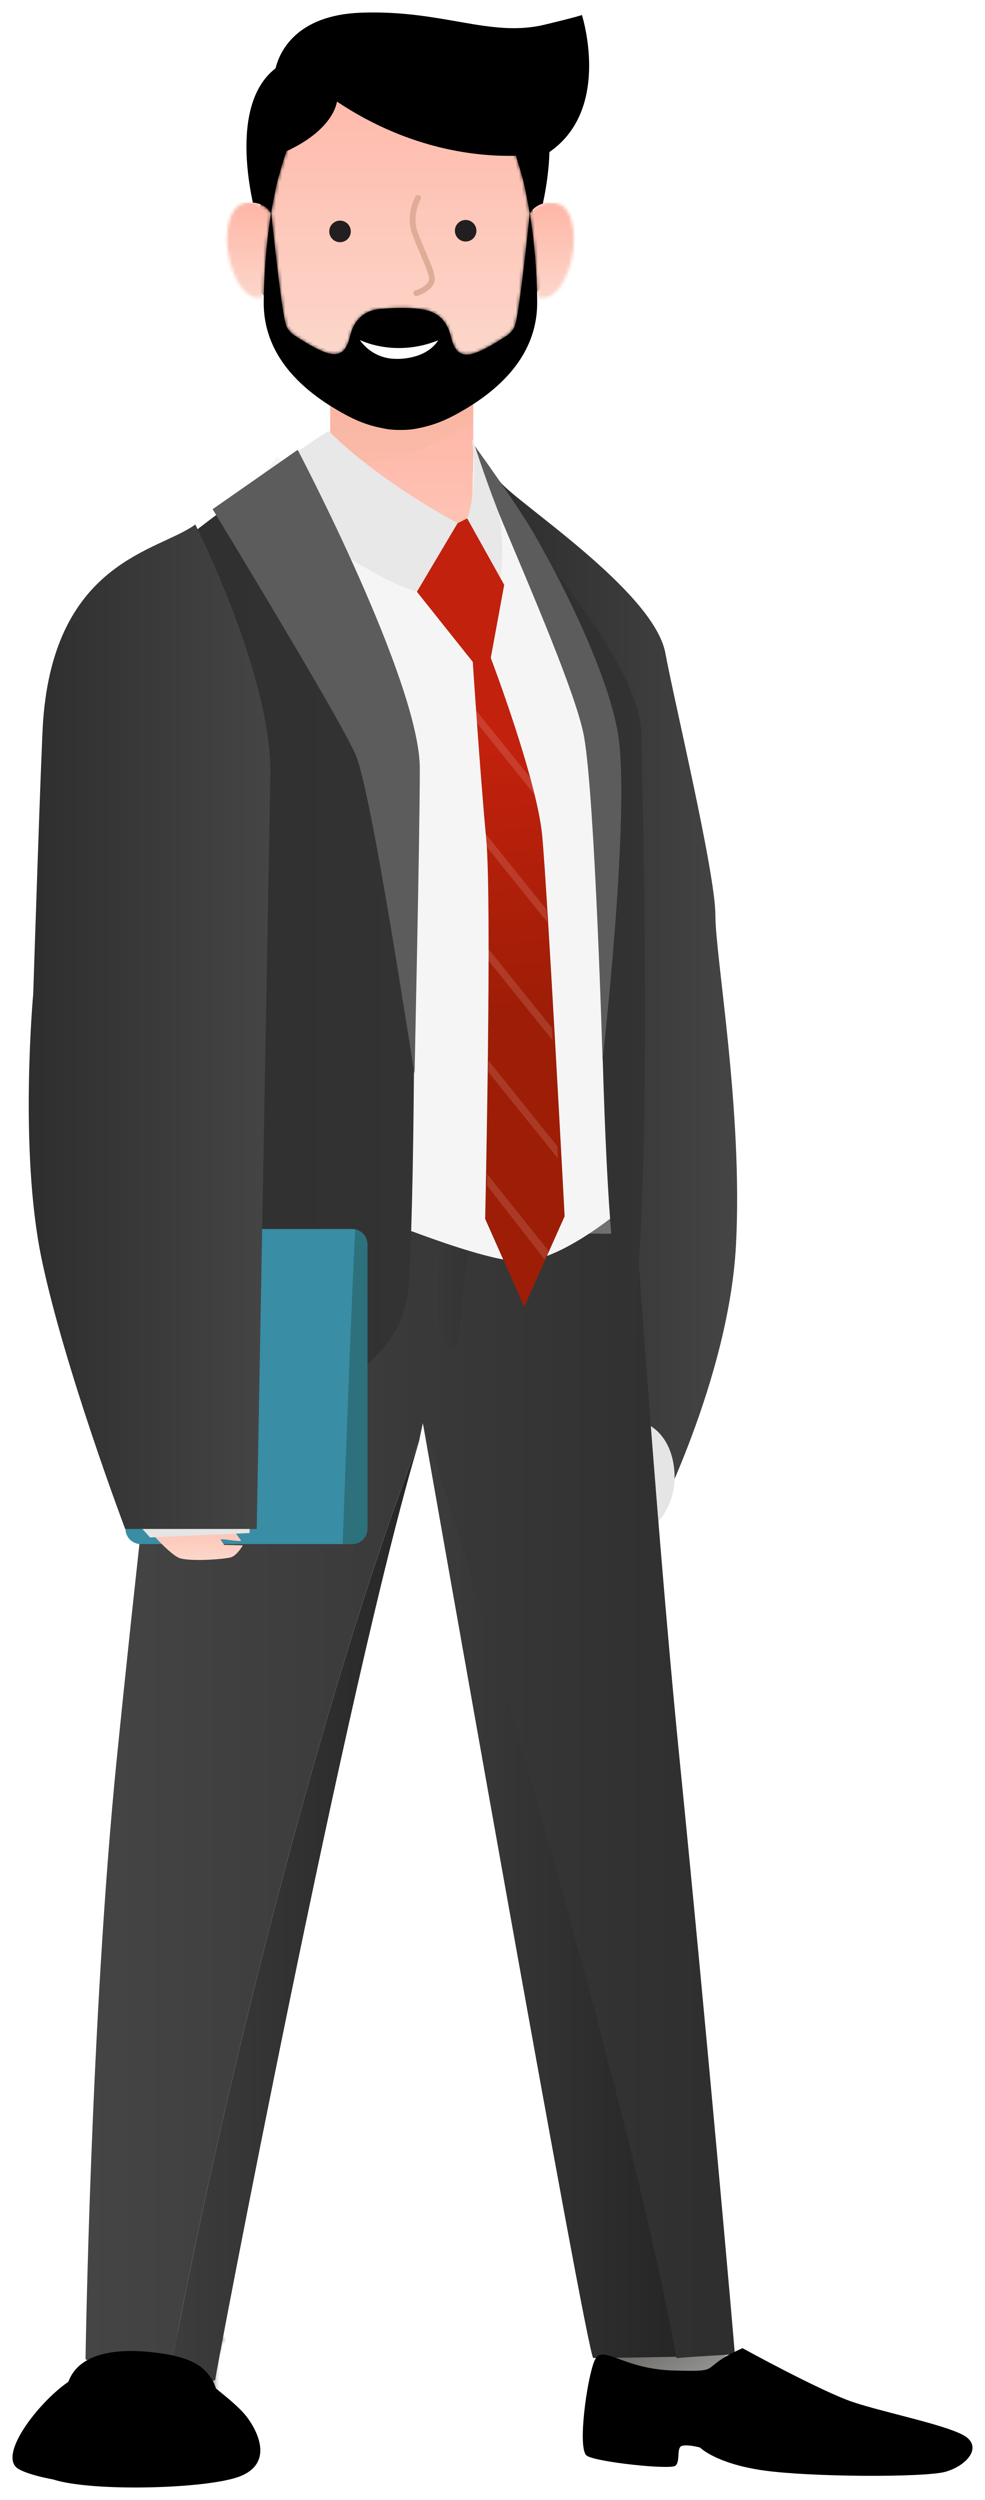 <svg width="316" height="802" viewBox="0 0 316 802" fill="none" xmlns="http://www.w3.org/2000/svg">
<g filter="url(#filter0_d_74_14)">
<g clip-path="url(#clip0_74_14)">
<path d="M172.339 72.418L166.856 38.54L139.517 28.747L111.55 22.123L95.464 26.795L84.606 46.071L83.445 64.215V89.592L89.002 95.16L88.555 101.336L97.423 114.137L125.081 124.377C125.081 124.377 135.067 125.732 135.483 124.974C135.898 124.217 151.824 114.734 151.824 114.734L164.61 106.904L169.965 98.168L172.339 89.581L174.969 86.872L177.045 79.341L172.328 72.418H172.339Z" fill="black"/>
<path d="M163.269 165.05C163.269 165.05 151.824 161.775 151.824 155.887V125.646C149.674 127.054 147.491 128.302 145.362 129.433C141.21 131.62 137.378 132.793 134.088 133.401C134.088 133.401 131.969 133.988 128.456 133.956C124.954 133.988 122.835 133.412 122.835 133.412C119.535 132.804 115.702 131.63 111.55 129.444C109.698 128.473 107.814 127.385 105.929 126.201V155.898C105.929 161.786 94.496 165.061 94.496 165.061C93.442 165.253 92.654 165.733 92.068 166.415C89.833 168.997 90.557 174.618 92.068 180.122C93.846 186.619 96.699 192.912 96.997 193.734C98.03 196.55 114.361 227.782 130.245 225.553C146.118 223.324 160.671 189.115 163.183 180.197C164.035 177.189 164.45 174.853 164.61 173.061C165.685 169.904 165.462 167.13 163.269 165.071V165.05Z" fill="url(#paint0_linear_74_14)"/>
<g style="mix-blend-mode:multiply" opacity="0.25">
<path d="M134.077 131.044C134.077 131.044 131.959 131.684 128.446 131.652C124.932 131.684 122.814 131.055 122.814 131.055C119.514 130.383 115.681 129.081 111.529 126.66C109.677 125.572 107.792 124.377 105.908 123.065V143.898C121.504 146.372 137.271 140.719 151.803 131.396V122.457C149.652 124.004 147.47 125.401 145.33 126.66C141.178 129.081 137.346 130.383 134.056 131.044H134.077Z" fill="#ECB699"/>
</g>
<mask id="mask0_74_14" style="mask-type:luminance" maskUnits="userSpaceOnUse" x="169" y="61" width="16" height="31">
<path d="M174.16 61.314C171.711 61.996 170.508 63.639 169.954 64.386C169.997 64.589 170.018 64.802 170.05 65.015C171.583 74.541 172.179 83.821 172.307 91.267C174.873 92.259 178.705 91.491 181.931 83.811C185.955 74.2 184.348 62.039 178.226 61.143C177.619 61.058 177.055 61.015 176.534 61.015C175.639 61.015 174.852 61.133 174.17 61.325" fill="white"/>
</mask>
<g mask="url(#mask0_74_14)">
<path d="M185.955 61.005H169.954V92.259H185.955V61.005Z" fill="url(#paint1_linear_74_14)"/>
</g>
<mask id="mask1_74_14" style="mask-type:luminance" maskUnits="userSpaceOnUse" x="72" y="60" width="15" height="32">
<path d="M78.729 61.101C72.608 61.997 71 74.157 75.024 83.768C78.239 91.427 82.061 92.216 84.627 91.224C84.754 84.045 85.308 75.16 86.724 65.997C86.809 65.442 86.894 64.887 86.98 64.333C86.309 63.415 84.691 61.239 81.114 60.994C80.879 60.983 80.645 60.962 80.39 60.962C79.868 60.962 79.314 61.005 78.718 61.09" fill="white"/>
</mask>
<g mask="url(#mask1_74_14)">
<path d="M86.99 60.973H71V92.216H86.99V60.973Z" fill="url(#paint2_linear_74_14)"/>
</g>
<mask id="mask2_74_14" style="mask-type:luminance" maskUnits="userSpaceOnUse" x="87" y="13" width="83" height="97">
<path d="M121.781 13.889C120.834 14.049 119.886 14.241 118.928 14.497C102.97 18.667 94.272 34.497 89.63 51.938C88.928 53.815 88.193 57.943 88.193 57.943C87.746 60.034 87.363 62.135 87.011 64.205C88.385 77.368 90.61 97.166 91.845 100.526C92.164 101.411 92.941 102.339 93.995 103.278C97.423 105.561 102.193 108.483 105.259 109.315C110.496 110.723 111.572 106.755 112.509 103.214C113.445 99.662 115.862 95.704 121.909 95.128C122.409 95.085 122.888 95.053 123.357 95.022C123.463 95.011 123.548 95 123.644 94.99C127.019 94.734 135.078 94.413 138.666 96.152C142.136 97.635 143.744 100.622 144.478 103.352C145.415 106.905 146.491 110.873 151.718 109.454C154.794 108.611 159.564 105.689 162.992 103.416C164.056 102.478 164.823 101.55 165.142 100.664C166.377 97.315 168.592 77.645 169.965 64.493V64.461C169.965 64.461 169.965 64.407 169.954 64.375C169.603 62.231 169.209 60.077 168.741 57.922C168.741 57.922 168.017 53.804 167.314 51.916C163.301 36.886 156.285 23.084 144.212 16.875C144.116 16.822 144.031 16.769 143.936 16.715C143.755 16.63 143.574 16.534 143.382 16.449C139.39 14.475 135.546 13.782 133.343 13.547C131.725 13.334 130.149 13.248 128.669 13.248C126.008 13.248 123.634 13.537 121.771 13.867" fill="white"/>
</mask>
<g mask="url(#mask2_74_14)">
<path d="M169.976 13.27H87.011V110.883H169.976V13.27Z" fill="url(#paint3_linear_74_14)"/>
</g>
<path d="M86.724 65.997C85.308 75.16 84.754 84.045 84.627 91.224C84.605 91.757 84.605 92.28 84.605 92.792C84.424 111.385 98.871 122.724 111.561 129.433C115.713 131.631 119.546 132.804 122.835 133.391C122.835 133.391 124.954 133.977 128.467 133.935C131.969 133.967 134.088 133.401 134.088 133.401C137.388 132.793 141.221 131.62 145.373 129.433C158.052 122.734 172.509 111.395 172.328 92.792C172.328 92.291 172.318 91.779 172.307 91.256C172.179 83.811 171.583 74.541 170.05 65.005C170.018 64.823 169.997 64.653 169.965 64.471C168.592 77.624 166.377 97.315 165.142 100.664C164.812 101.55 164.046 102.478 162.981 103.416C159.553 105.699 154.784 108.622 151.707 109.454C146.48 110.873 145.394 106.904 144.468 103.363C143.744 100.622 142.126 97.645 138.655 96.163C135.057 94.424 127.008 94.744 123.623 95C123.527 95 123.442 95.011 123.336 95.022C122.867 95.053 122.388 95.085 121.888 95.128C115.851 95.704 113.435 99.672 112.487 103.214C111.55 106.755 110.475 110.734 105.237 109.315C102.171 108.483 97.402 105.56 93.974 103.278C92.909 102.339 92.143 101.411 91.823 100.526C90.588 97.165 88.364 77.368 86.99 64.205C86.99 64.247 86.98 64.29 86.969 64.333C86.884 64.887 86.799 65.442 86.713 65.997" fill="black"/>
<path d="M186.7 0.821C185.37 1.259 182.101 2.144 174.788 3.904C157.211 8.15 142.041 -0.917 115.734 0.075C94.549 0.875 89.556 13.152 88.406 17.921C79.9 24.459 78.612 36.929 79.176 46.988C79.527 53.271 80.613 58.615 81.114 60.994C84.691 61.25 86.309 63.415 86.969 64.333C87.331 62.199 87.725 60.066 88.172 57.943C88.172 57.943 88.896 53.826 89.609 51.948C90.28 49.42 91.046 46.945 91.898 44.513C107.324 37.398 108.09 28.588 108.09 28.588C132.001 44.556 154.305 46.263 165.504 45.975C166.154 47.937 166.76 49.932 167.303 51.959C168.006 53.836 168.73 57.954 168.73 57.954C169.188 60.108 169.582 62.263 169.944 64.407C170.497 63.65 171.7 62.007 174.149 61.325C174.66 58.956 175.969 52.727 176.235 45.516C176.235 45.271 176.257 45.015 176.267 44.769C195.27 31.638 187.648 4 186.7 0.821Z" fill="black"/>
<path d="M115.468 105.08C115.468 105.08 119.098 111.128 127.168 111.128C127.168 111.128 136.175 111.587 140.412 105.443L140.571 105.187C126.54 110.798 115.479 105.08 115.479 105.08" fill="white"/>
<path d="M133.545 90.968C133.13 90.968 132.757 90.691 132.64 90.275C132.502 89.773 132.8 89.261 133.3 89.133C134.45 88.824 137.133 87.576 137.612 85.869C137.942 84.696 136.281 80.845 134.823 77.453C133.918 75.341 132.981 73.165 132.236 71.085C129.989 64.781 133.162 59.234 133.3 58.999C133.566 58.551 134.131 58.402 134.578 58.669C135.025 58.925 135.174 59.501 134.918 59.949C134.886 60.002 132.055 64.994 134.003 70.466C134.727 72.493 135.642 74.637 136.537 76.717C138.634 81.581 139.89 84.653 139.4 86.381C138.644 89.08 135.089 90.584 133.779 90.936C133.694 90.957 133.62 90.968 133.534 90.968" fill="#DFAC97"/>
<path d="M152.846 70.018C152.846 71.927 151.303 73.485 149.386 73.485C147.47 73.485 145.937 71.927 145.937 70.018C145.937 68.109 147.491 66.562 149.386 66.562C151.281 66.562 152.846 68.119 152.846 70.018Z" fill="#231F20"/>
<path d="M112.541 70.231C112.541 72.141 111.008 73.698 109.081 73.698C107.154 73.698 105.631 72.141 105.631 70.231C105.631 68.322 107.186 66.775 109.081 66.775C110.976 66.775 112.541 68.333 112.541 70.231Z" fill="#231F20"/>
</g>
<path d="M160.351 150.443C165.011 156.798 209.835 185.592 213.471 205.576C216.114 220.114 229.509 275.979 229.509 289.608C229.509 303.237 238.38 352.277 236.113 395.411C233.845 438.546 209.563 485.265 209.563 485.265C209.563 485.265 188.687 476.183 192.313 445.308C195.949 414.434 160.351 150.453 160.351 150.453V150.443Z" fill="url(#paint4_linear_74_14)"/>
<path d="M207.568 452.854C207.568 452.854 215.696 455.969 216.386 468.595C217.076 481.22 207.568 487.617 207.568 487.617V452.854Z" fill="#E5E5E5"/>
<mask id="mask3_74_14" style="mask-type:luminance" maskUnits="userSpaceOnUse" x="193" y="738" width="44" height="30">
<path d="M197.6 738.825C198.561 738.93 199.543 739.034 200.536 739.034C205.917 739.034 211.235 739.839 216.605 739.881C219.061 739.902 221.506 739.881 223.94 739.557C224.64 739.463 225.299 739.264 226.02 739.327C225.915 741.511 228.005 744.48 229.154 746.288C230.45 748.295 233.292 753.113 236.217 753.374L236.374 767.139C232.989 766.94 229.593 766.94 226.187 766.951C221.945 766.961 217.703 766.982 213.502 766.575C208.55 766.094 203.858 764.746 199.303 762.958C195.729 761.568 193.985 760.429 193.452 756.99C192.543 751.002 193.483 744.616 193.943 738.627C194.194 738.606 194.444 738.606 194.695 738.606C195.667 738.606 196.638 738.71 197.6 738.815" fill="white"/>
</mask>
<g mask="url(#mask3_74_14)">
<path d="M225.421 719.641L180.205 745.755L203.51 786.134L248.726 760.02L225.421 719.641Z" fill="url(#paint5_linear_74_14)"/>
</g>
<mask id="mask4_74_14" style="mask-type:luminance" maskUnits="userSpaceOnUse" x="29" y="743" width="43" height="31">
<path d="M29.358 773.17C29.421 772.992 29.474 772.814 29.536 772.637H29.494C29.379 772.814 29.338 772.982 29.369 773.17M38.125 744.03C37.184 744.061 36.171 744.093 35.22 743.727C34.384 747.448 33.12 751.19 32.075 754.879C31.093 758.36 30.1 761.85 29.902 765.456C29.787 767.641 30.153 770.442 29.536 772.637L70.045 767.087C69.742 766.491 69.794 765.54 69.69 764.871C69.376 762.572 69.272 760.23 69.272 757.91C69.272 754.064 70.066 749.371 71.884 745.838C63.337 745.347 54.748 743.947 46.149 743.852C43.464 743.832 40.779 743.967 38.114 744.03" fill="white"/>
</mask>
<g mask="url(#mask4_74_14)">
<path d="M61.249 725.302L16.585 751.097L39.969 791.612L84.633 765.817L61.249 725.302Z" fill="url(#paint6_linear_74_14)"/>
</g>
<path d="M217.034 752.057C200.598 752.381 199.606 752.371 190.328 752.454C188.405 752.475 135.619 452.342 135.619 452.342C136.205 450.544 134.836 441.472 135.494 436.027C171.102 526.445 199.898 656.246 217.034 752.047V752.057Z" fill="url(#paint7_linear_74_14)"/>
<path d="M134.439 458.383C111.598 534.138 69.073 757.597 69.073 759.363C69.073 760.23 62.365 760.084 54.194 759.582C69.24 674.798 103.992 536.542 134.439 458.383Z" fill="url(#paint8_linear_74_14)"/>
<path d="M37.456 560.319C43.112 503.838 50.792 435.633 60.495 355.705C60.495 355.705 108.276 356.165 131.356 356.165C161.657 356.165 201.57 352.998 201.57 352.998C201.57 352.998 209.72 477.594 218.131 561.532C226.427 644.331 235.737 749.82 235.737 751.284C235.737 751.284 224.233 751.858 217.023 752.486C199.888 656.685 134.209 445.005 135.609 452.781C134.575 457.537 135.609 452.781 134.428 458.383C103.981 536.542 69.24 674.798 54.184 759.582C41.364 758.788 27.436 752.883 27.436 752.883C27.436 752.883 29.035 644.257 37.446 560.319H37.456Z" fill="url(#paint9_linear_74_14)"/>
<path style="mix-blend-mode:multiply" opacity="0.27" d="M151.606 381.124L146.799 428.502C146.799 428.502 129.716 427.017 144.145 385.179L151.606 381.124Z" fill="url(#paint10_linear_74_14)"/>
<path d="M58.196 378.595L58.708 390.342L204.485 391.9L203.252 378.009L58.196 378.595Z" fill="#707070"/>
<path d="M103.386 378.448H107.67L108.088 390.896H103.292L103.386 378.448Z" fill="url(#paint11_linear_74_14)"/>
<path d="M184.644 378.03L183.515 389.036H187.799L188.687 377.947L184.644 378.03Z" fill="url(#paint12_linear_74_14)"/>
<path d="M162.42 376.295H146.946L147.092 388.743L163.078 387.991V386.099L149.84 386.371L148.858 378.877L163.036 378.197L162.42 376.295Z" fill="url(#paint13_linear_74_14)"/>
<path d="M157.843 381.364L144.971 381.124V382.305L157.843 383.768C157.843 383.768 159.432 382.66 157.843 381.364Z" fill="url(#paint14_linear_74_14)"/>
<path d="M238.213 749.308C238.213 749.308 263.195 763.052 273.571 766.564C283.946 770.076 305.679 774.309 310.213 777.967C314.758 781.625 309.889 787.039 303.401 788.931C296.912 790.833 259.779 790.687 244.701 788.492C229.614 786.297 224.588 781.186 224.588 781.186C224.588 781.186 221.025 780.162 218.915 780.601C216.804 781.04 218.423 785.722 216.637 787.029C214.861 788.346 191.341 785.858 188.259 783.81C185.176 781.761 188.259 759.248 190.693 753.395C193.128 747.542 199.282 756.029 216.156 756.468C233.02 756.907 223.136 756.029 238.202 749.298" fill="black"/>
<path d="M21.951 760.063C22.065 759.77 22.16 759.478 22.306 759.175C25.931 751.074 37.163 748.733 52.366 751.074C60.62 752.339 64.329 754.795 66.001 756.781C67.38 758.192 68.551 759.948 69.282 762.237C71.999 764.442 76.721 768.142 79.156 771.32C82.604 775.835 87.786 785.952 77.244 790.321C67.297 794.439 29.693 795.505 17.05 791.418C12.15 790.499 8.284 789.37 6.069 788.136C-1.182 784.123 12.307 766.669 21.961 760.063" fill="black"/>
<path d="M88.915 142.573C88.915 142.573 137.699 182.279 147.228 180.743C151.647 180.032 151.668 147.652 151.668 147.652C151.668 147.652 174.216 180.649 183.661 203.716C193.107 226.783 197.83 225.393 197.004 277.097C196.168 328.792 197.098 385.879 197.098 385.879C197.098 385.879 179.754 400.125 167.811 400.679C155.858 401.233 119.184 385.9 119.184 385.9C119.184 385.9 117.857 364.715 112.257 334.634C103.772 289.127 51.405 209.558 68.906 168.138C76.962 157.017 88.915 142.562 88.915 142.562V142.573Z" fill="#F5F5F5"/>
<path d="M159.515 157.634C159.515 157.634 186.691 216.602 190.338 241.791C193.556 264.022 191.226 414.716 202.709 424.927C209.521 375.438 206.167 255.671 205.749 230.984C205.321 206.297 159.515 157.634 159.515 157.634Z" fill="url(#paint15_linear_74_14)"/>
<path d="M149.871 162.306L160.382 182.216C160.382 182.216 162.503 170.385 159.515 157.634L151.334 136.5C153.58 153.725 149.871 162.306 149.871 162.306Z" fill="#E8E8E8"/>
<path d="M152.337 139.103C152.337 139.103 156.966 153.317 161.103 163.225C169.849 184.16 184.978 218.996 187.36 232.28C190.86 251.846 193.316 336.16 193.316 336.16C193.316 336.16 202.333 256.601 198.279 231.548C195.479 214.24 182.752 186.982 171.008 166.716C165.753 157.644 152.347 139.103 152.347 139.103H152.337Z" fill="#5C5C5C"/>
<path d="M92.081 145.112C92.081 145.112 68.206 160.905 50.976 175.935C38.334 186.961 10.29 181.986 42.691 239.753C67.819 284.56 63.797 282.814 72.73 326.722C81.663 370.63 64.852 452.854 64.852 452.854C64.852 452.854 129.1 448.109 131.231 407.514C133.362 366.909 132.903 291.291 132.903 262.026C132.903 222.675 92.091 145.123 92.091 145.123L92.081 145.112Z" fill="url(#paint16_linear_74_14)"/>
<path d="M105.465 134.337C105.141 134.013 81.068 150.715 81.068 150.715C81.068 150.715 111.588 179.122 133.749 185.832L146.789 163.852C146.789 163.852 122.371 151.028 105.465 134.326V134.337Z" fill="#E8E8E8"/>
<path d="M149.871 162.306L146.789 163.863L133.749 185.843L151.668 208.335C151.668 208.335 154.05 244.707 155.973 265.005C157.895 285.302 155.649 387.04 155.649 387.04L168.177 415.218L181.143 386.193C181.143 386.193 175.647 282.344 173.955 264.158C172.262 245.972 157.446 207.06 157.446 207.06L161.751 183.617L149.871 162.306Z" fill="url(#paint17_linear_74_14)"/>
<g opacity="0.13">
<path d="M175.376 287.852L155.837 263.552C155.879 264.043 155.931 264.524 155.973 265.005C156.046 265.747 156.109 266.656 156.161 267.691L175.564 291.834C175.501 290.476 175.428 289.148 175.365 287.863L175.376 287.852Z" fill="white"/>
<path d="M175.867 397.157L156.318 372.7C156.307 373.933 156.286 375.156 156.276 376.368L174.832 400.177C174.78 398.934 175.919 398.516 175.867 397.157Z" fill="white"/>
<path d="M170.11 245.502L152.734 223.877C152.828 225.194 152.922 226.553 153.026 227.964L171.531 250.978C171.092 249.191 170.622 247.352 170.12 245.491L170.11 245.502Z" fill="white"/>
<path d="M178.782 363.701L156.652 336.16C156.652 337.394 156.631 338.617 156.631 339.85L178.959 367.62C178.907 366.314 178.855 365.007 178.792 363.69L178.782 363.701Z" fill="white"/>
<path d="M177.152 325.865L156.736 300.468C156.736 301.701 156.736 302.934 156.736 304.199L177.309 329.795C177.246 328.478 177.194 327.161 177.131 325.855L177.152 325.865Z" fill="white"/>
</g>
<path d="M95.497 140.305L68.206 159.348C68.206 159.348 108.673 225.821 114.043 237.987C119.414 250.153 132.997 342.243 133.007 340.341C133.007 338.428 134.679 264.472 134.679 242.523C134.679 214.763 95.497 140.305 95.497 140.305Z" fill="#5C5C5C"/>
<path d="M45.188 491.348H112.925C115.652 491.348 117.857 489.143 117.857 486.415V395.202C117.857 392.474 115.652 390.269 112.925 390.269H41.322C38.511 390.269 36.275 392.61 36.39 395.411L40.246 486.624C40.361 489.268 42.534 491.348 45.177 491.348H45.188Z" fill="#398DA5"/>
<path d="M113.991 390.384C112.967 407.201 110.679 470.476 109.937 491.348H112.915C115.642 491.348 117.847 489.143 117.847 486.415V395.202C117.847 392.84 116.196 390.875 113.981 390.394L113.991 390.384Z" fill="#2D717C"/>
<path d="M43.715 482.036C43.944 482.464 54.006 494.87 57.883 495.936C61.77 497.002 72.563 496.156 74.224 495.55C76.157 494.849 77.902 491.745 77.902 491.745L71.915 491.62C71.915 491.62 71.455 490.94 70.776 489.948C70.337 489.31 77.829 490.94 77.275 490.125C75.645 487.732 69.606 480.321 69.23 479.747C68.54 478.681 43.694 482.025 43.694 482.025L43.715 482.036Z" fill="url(#paint18_linear_74_14)"/>
<path d="M43.13 483.687L48.145 489.216L80.065 487.805V482.516L43.13 483.687Z" fill="#E5E5E5"/>
<path d="M62.668 164.25C50.976 172.904 17.614 175.746 13.832 227.211C13.216 235.562 10.656 314.849 10.656 314.849C10.656 314.849 6.058 364.777 13.32 399.738C20.582 434.699 40.152 486.488 40.152 486.488H82.364C82.364 486.488 86.741 244.916 86.741 243.558C86.741 211.774 62.658 164.25 62.658 164.25H62.668Z" fill="url(#paint19_linear_74_14)"/>
</g>
<defs>
<filter id="filter0_d_74_14" x="0.01" y="0" width="315.979" height="801.999" filterUnits="userSpaceOnUse" color-interpolation-filters="sRGB">
<feFlood flood-opacity="0" result="BackgroundImageFix"/>
<feColorMatrix in="SourceAlpha" type="matrix" values="0 0 0 0 0 0 0 0 0 0 0 0 0 0 0 0 0 0 127 0" result="hardAlpha"/>
<feOffset dy="4"/>
<feGaussianBlur stdDeviation="2"/>
<feComposite in2="hardAlpha" operator="out"/>
<feColorMatrix type="matrix" values="0 0 0 0 0 0 0 0 0 0 0 0 0 0 0 0 0 0 0.25 0"/>
<feBlend mode="normal" in2="BackgroundImageFix" result="effect1_dropShadow_74_14"/>
<feBlend mode="normal" in="SourceGraphic" in2="effect1_dropShadow_74_14" result="shape"/>
</filter>
<linearGradient id="paint0_linear_74_14" x1="127.943" y1="103.679" x2="127.943" y2="225.667" gradientUnits="userSpaceOnUse">
<stop stop-color="#FFAE9E"/>
<stop offset="1" stop-color="#FCD7CB"/>
</linearGradient>
<linearGradient id="paint1_linear_74_14" x1="177.955" y1="54.141" x2="177.955" y2="92.259" gradientUnits="userSpaceOnUse">
<stop stop-color="#FFAE9E"/>
<stop offset="1" stop-color="#FCD7CB"/>
</linearGradient>
<linearGradient id="paint2_linear_74_14" x1="78.995" y1="54.111" x2="78.995" y2="92.216" gradientUnits="userSpaceOnUse">
<stop stop-color="#FFAE9E"/>
<stop offset="1" stop-color="#FCD7CB"/>
</linearGradient>
<linearGradient id="paint3_linear_74_14" x1="128.494" y1="-8.168" x2="128.494" y2="110.883" gradientUnits="userSpaceOnUse">
<stop stop-color="#FFAE9E"/>
<stop offset="1" stop-color="#FCD7CB"/>
</linearGradient>
<linearGradient id="paint4_linear_74_14" x1="236.489" y1="317.849" x2="160.361" y2="317.849" gradientUnits="userSpaceOnUse">
<stop stop-color="#454545"/>
<stop offset="1" stop-color="#2E2E2E"/>
</linearGradient>
<linearGradient id="paint5_linear_74_14" x1="199.65" y1="737.47" x2="222.591" y2="777.192" gradientUnits="userSpaceOnUse">
<stop stop-color="#5E5B55"/>
<stop offset="0.23" stop-color="#6C6A66"/>
<stop offset="0.69" stop-color="#939493"/>
<stop offset="0.92" stop-color="#A9ABAC"/>
<stop offset="1" stop-color="#A9ABAC"/>
</linearGradient>
<linearGradient id="paint6_linear_74_14" x1="43.928" y1="736.669" x2="62.798" y2="769.342" gradientUnits="userSpaceOnUse">
<stop stop-color="#5E5B55"/>
<stop offset="0.23" stop-color="#6C6A66"/>
<stop offset="0.69" stop-color="#939493"/>
<stop offset="0.92" stop-color="#A9ABAC"/>
<stop offset="1" stop-color="#A9ABAC"/>
</linearGradient>
<linearGradient id="paint7_linear_74_14" x1="135.306" y1="594.246" x2="217.034" y2="594.246" gradientUnits="userSpaceOnUse">
<stop stop-color="#3D3D3D"/>
<stop offset="1" stop-color="#262626"/>
</linearGradient>
<linearGradient id="paint8_linear_74_14" x1="54.194" y1="609.181" x2="134.439" y2="609.181" gradientUnits="userSpaceOnUse">
<stop stop-color="#3D3D3D"/>
<stop offset="1" stop-color="#262626"/>
</linearGradient>
<linearGradient id="paint9_linear_74_14" x1="27.446" y1="556.295" x2="235.747" y2="556.295" gradientUnits="userSpaceOnUse">
<stop stop-color="#454545"/>
<stop offset="1" stop-color="#2E2E2E"/>
</linearGradient>
<linearGradient id="paint10_linear_74_14" x1="138.347" y1="404.818" x2="151.606" y2="404.818" gradientUnits="userSpaceOnUse">
<stop stop-color="#3D3D3D"/>
<stop offset="1" stop-color="#262626"/>
</linearGradient>
<linearGradient id="paint11_linear_74_14" x1="103.292" y1="384.667" x2="108.088" y2="384.667" gradientUnits="userSpaceOnUse">
<stop stop-color="#3D3D3D"/>
<stop offset="1" stop-color="#262626"/>
</linearGradient>
<linearGradient id="paint12_linear_74_14" x1="183.515" y1="383.496" x2="188.687" y2="383.496" gradientUnits="userSpaceOnUse">
<stop stop-color="#3D3D3D"/>
<stop offset="1" stop-color="#262626"/>
</linearGradient>
<linearGradient id="paint13_linear_74_14" x1="146.946" y1="382.524" x2="163.078" y2="382.524" gradientUnits="userSpaceOnUse">
<stop stop-color="#3D3D3D"/>
<stop offset="1" stop-color="#262626"/>
</linearGradient>
<linearGradient id="paint14_linear_74_14" x1="144.971" y1="382.451" x2="158.554" y2="382.451" gradientUnits="userSpaceOnUse">
<stop stop-color="#3D3D3D"/>
<stop offset="1" stop-color="#262626"/>
</linearGradient>
<linearGradient id="paint15_linear_74_14" x1="206.951" y1="291.27" x2="159.515" y2="291.27" gradientUnits="userSpaceOnUse">
<stop stop-color="#333333"/>
<stop offset="1" stop-color="#2E2E2E"/>
</linearGradient>
<linearGradient id="paint16_linear_74_14" x1="132.934" y1="298.983" x2="27.624" y2="298.983" gradientUnits="userSpaceOnUse">
<stop stop-color="#333333"/>
<stop offset="1" stop-color="#2E2E2E"/>
</linearGradient>
<linearGradient id="paint17_linear_74_14" x1="146.266" y1="143.848" x2="163.12" y2="323.826" gradientUnits="userSpaceOnUse">
<stop stop-color="#C1210D"/>
<stop offset="0.52" stop-color="#C1210D"/>
<stop offset="1" stop-color="#9D1D06"/>
</linearGradient>
<linearGradient id="paint18_linear_74_14" x1="60.798" y1="475.823" x2="60.798" y2="496.445" gradientUnits="userSpaceOnUse">
<stop stop-color="#FFAE9E"/>
<stop offset="1" stop-color="#FCD7CB"/>
</linearGradient>
<linearGradient id="paint19_linear_74_14" x1="86.752" y1="325.374" x2="9.224" y2="325.374" gradientUnits="userSpaceOnUse">
<stop stop-color="#454545"/>
<stop offset="1" stop-color="#2E2E2E"/>
</linearGradient>
<clipPath id="clip0_74_14">
<rect width="118" height="225.649" fill="white" transform="translate(71)"/>
</clipPath>
</defs>
</svg>
